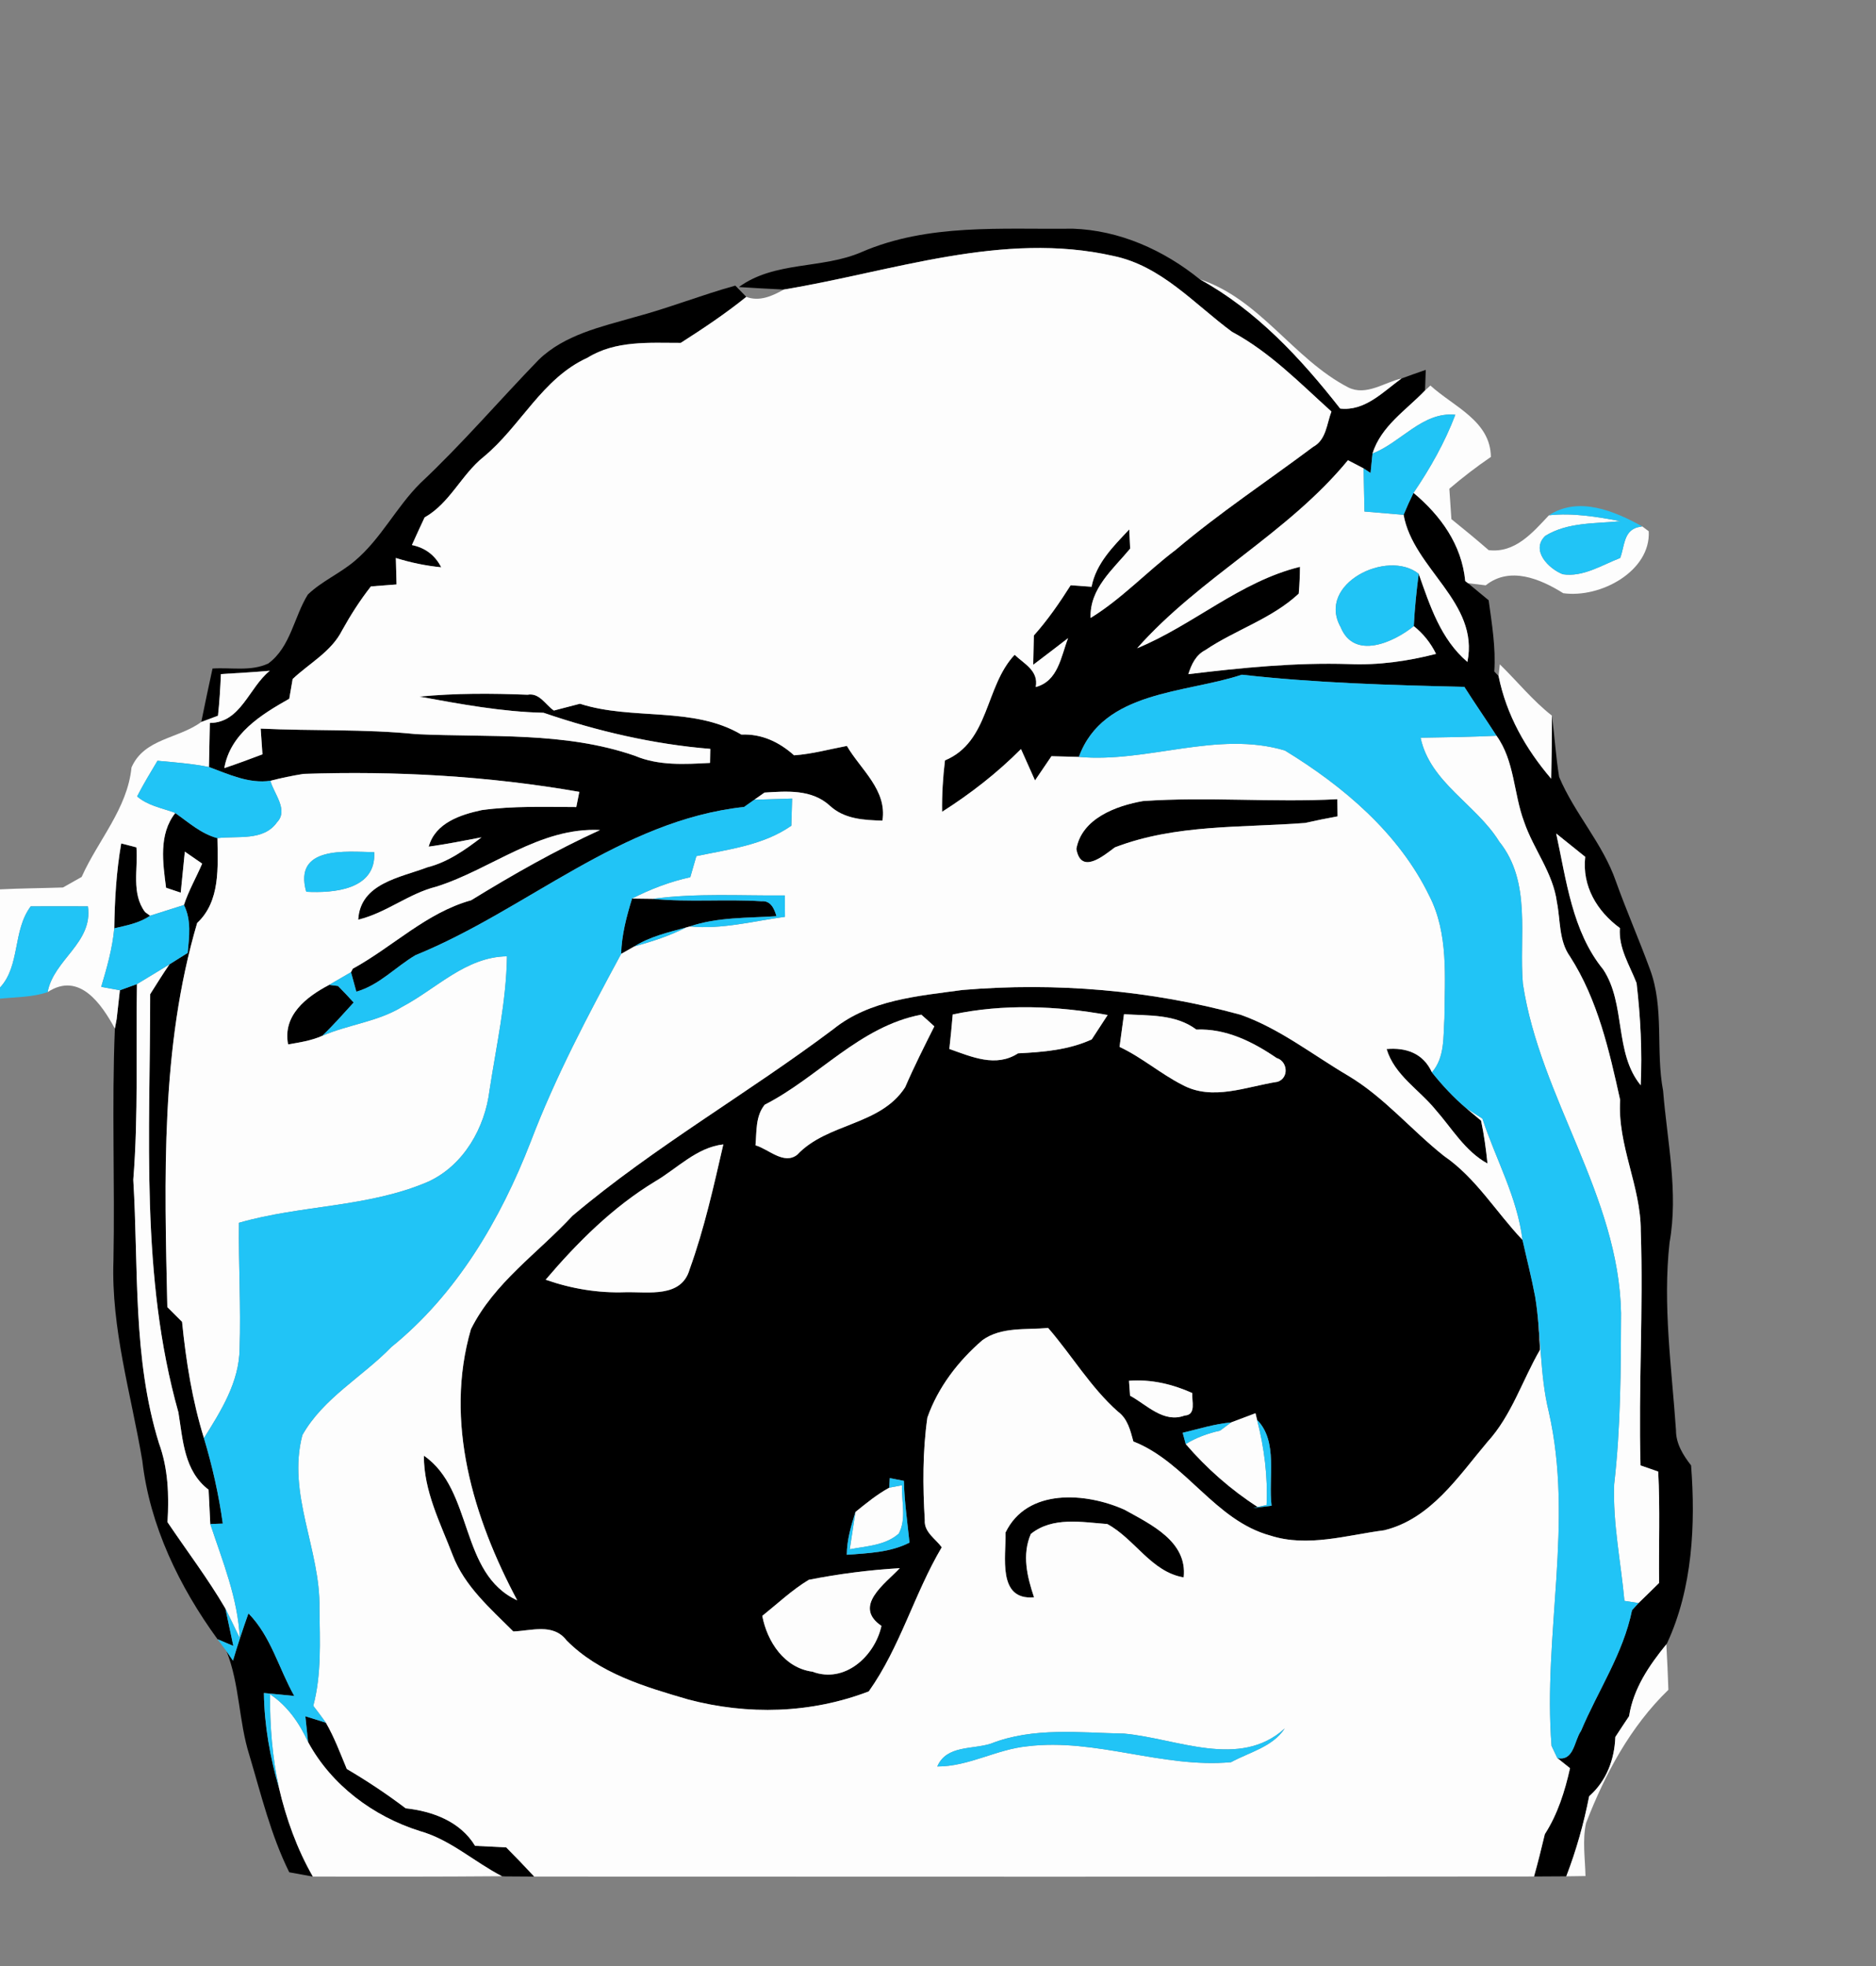 <?xml version="1.0" encoding="UTF-8" ?>
<!DOCTYPE svg PUBLIC "-//W3C//DTD SVG 1.1//EN" "http://www.w3.org/Graphics/SVG/1.1/DTD/svg11.dtd">
<svg width="210pt" height="220pt" viewBox="0 0 210 220" version="1.1" xmlns="http://www.w3.org/2000/svg">
<rect x="0" y="0" width="210" height="220" fill="#808080" stroke="none"/>
<g id="#000000ff">
<path fill="#000000" opacity="1.00" d=" M 96.44 28.21 C 103.90 24.98 112.15 25.69 120.07 25.59 C 125.31 25.76 130.26 27.98 134.30 31.25 C 140.63 34.72 145.61 40.09 150.02 45.72 C 152.81 46.03 154.82 43.84 156.89 42.35 C 157.79 42.02 158.69 41.70 159.60 41.39 C 159.58 42.15 159.55 42.92 159.52 43.69 C 157.41 45.90 154.59 47.68 153.64 50.75 C 153.58 51.29 153.47 52.38 153.42 52.93 C 153.22 52.80 152.83 52.54 152.64 52.41 C 152.20 52.19 151.33 51.73 150.89 51.50 C 144.13 59.72 134.34 64.59 127.29 72.54 C 133.59 69.94 138.79 65.08 145.52 63.43 C 145.51 64.43 145.47 65.43 145.38 66.43 C 142.36 69.25 138.30 70.47 134.92 72.75 C 133.85 73.30 133.37 74.36 133.02 75.44 C 138.99 74.72 144.99 74.12 151.01 74.31 C 154.30 74.45 157.57 73.99 160.75 73.17 C 160.15 71.94 159.32 70.91 158.26 70.06 C 158.36 68.10 158.56 66.15 158.81 64.21 C 160.07 67.78 161.27 71.52 164.26 74.07 C 165.62 67.40 158.20 63.66 157.12 57.61 C 157.46 56.78 157.83 55.96 158.23 55.15 C 161.28 57.70 163.63 60.95 164.02 65.02 L 164.33 65.26 C 165.09 65.90 165.87 66.53 166.64 67.17 C 167.00 69.81 167.45 72.46 167.27 75.14 C 167.39 75.26 167.63 75.52 167.75 75.65 C 168.63 80.00 170.78 83.79 173.64 87.14 C 173.69 84.79 173.73 82.43 173.72 80.08 C 174.02 82.36 174.16 84.67 174.53 86.94 C 176.26 91.05 179.43 94.40 180.89 98.64 C 182.07 101.93 183.48 105.14 184.68 108.42 C 186.33 112.79 185.31 117.55 186.17 122.07 C 186.62 127.71 187.90 133.39 186.89 139.04 C 186.11 146.05 187.13 153.05 187.61 160.04 C 187.60 161.54 188.41 162.84 189.30 163.98 C 189.81 170.62 189.46 177.74 186.62 183.86 L 186.53 184.00 C 184.60 186.37 182.84 188.95 182.36 192.04 C 181.84 192.81 181.33 193.59 180.82 194.37 C 180.73 196.90 179.82 199.30 177.89 201.00 C 177.29 204.06 176.45 207.05 175.33 209.96 C 174.43 209.97 172.62 209.97 171.72 209.98 C 172.16 208.41 172.55 206.83 172.93 205.24 C 174.37 203.00 175.17 200.45 175.75 197.86 C 175.39 197.58 174.69 197.01 174.33 196.73 C 176.21 197.11 176.21 194.77 176.98 193.69 C 178.88 189.17 181.70 185.05 182.69 180.18 C 182.87 179.98 183.24 179.58 183.42 179.38 C 184.00 178.82 185.15 177.70 185.72 177.13 C 185.67 172.98 185.84 168.82 185.62 164.67 C 185.13 164.50 184.13 164.15 183.64 163.98 C 183.40 155.24 183.97 146.50 183.67 137.77 C 183.69 132.74 181.04 128.16 181.36 123.09 C 180.14 117.57 178.85 111.86 175.75 107.04 C 174.48 105.27 174.69 102.99 174.28 100.95 C 173.85 97.67 171.65 95.02 170.61 91.96 C 169.42 88.79 169.56 85.17 167.52 82.33 C 166.34 80.50 165.09 78.70 163.92 76.86 C 155.60 76.67 147.28 76.43 139.01 75.50 C 132.72 77.60 123.48 77.25 120.77 84.70 C 119.75 84.67 118.73 84.64 117.70 84.62 C 117.09 85.52 116.48 86.42 115.86 87.33 C 115.33 86.16 114.81 84.99 114.29 83.82 C 111.63 86.49 108.64 88.82 105.46 90.84 C 105.43 88.92 105.55 87.00 105.78 85.09 C 110.79 82.99 110.23 76.82 113.58 73.27 C 114.62 74.28 116.29 75.04 115.94 76.88 C 118.46 76.21 118.76 73.48 119.56 71.41 C 118.27 72.41 116.96 73.40 115.66 74.39 C 115.68 73.57 115.71 71.93 115.73 71.11 C 117.28 69.38 118.60 67.46 119.85 65.49 C 120.44 65.53 121.61 65.61 122.19 65.66 C 122.70 63.01 124.65 61.12 126.41 59.24 C 126.43 59.78 126.48 60.85 126.51 61.39 C 124.60 63.71 121.96 65.84 122.08 69.15 C 125.57 67.01 128.36 63.98 131.61 61.53 C 136.51 57.38 141.87 53.84 147.00 50.00 C 148.46 49.21 148.51 47.44 149.04 46.05 C 145.50 42.86 142.15 39.40 137.91 37.13 C 133.68 34.01 130.02 29.76 124.63 28.64 C 112.23 25.83 99.89 30.39 87.74 32.40 C 86.06 32.32 84.38 32.23 82.71 32.12 C 86.74 29.19 92.02 30.13 96.44 28.21 M 174.20 93.27 C 175.34 98.48 175.98 104.21 179.46 108.48 C 182.02 112.33 180.68 117.82 183.66 121.44 C 183.84 117.63 183.64 113.80 183.20 110.01 C 182.42 107.99 181.17 106.12 181.33 103.85 C 178.76 101.96 177.08 99.15 177.45 95.88 C 176.36 95.01 175.28 94.14 174.20 93.27 Z" />
<path fill="#000000" opacity="1.00" d=" M 71.03 35.49 C 74.84 34.48 78.51 33.01 82.31 31.96 L 83.54 33.22 C 81.21 35.10 78.72 36.76 76.20 38.37 C 72.68 38.37 68.90 38.08 65.77 40.03 C 60.68 42.33 58.29 47.70 54.14 51.12 C 51.64 53.12 50.37 56.30 47.53 57.90 C 47.05 58.93 46.57 59.96 46.11 60.99 C 47.61 61.30 48.70 62.13 49.39 63.48 C 47.66 63.31 45.97 62.96 44.31 62.44 C 44.33 63.18 44.37 64.66 44.39 65.40 C 43.67 65.46 42.24 65.57 41.52 65.62 C 40.31 67.16 39.25 68.82 38.30 70.53 C 37.10 72.92 34.64 74.21 32.76 75.98 C 32.67 76.53 32.48 77.64 32.38 78.19 C 29.25 79.96 25.78 82.09 25.11 85.95 C 26.55 85.47 27.96 84.95 29.38 84.41 C 29.33 83.69 29.23 82.25 29.18 81.53 C 34.98 81.81 40.79 81.56 46.58 82.15 C 54.75 82.54 63.19 81.84 71.06 84.57 C 73.73 85.70 76.65 85.52 79.48 85.37 C 79.49 84.98 79.51 84.20 79.51 83.80 C 73.20 83.29 66.85 81.82 60.85 79.76 C 56.16 79.65 51.55 78.79 46.95 77.95 C 50.97 77.56 55.02 77.58 59.05 77.74 C 60.39 77.49 61.06 78.87 62.00 79.51 C 62.73 79.32 64.19 78.94 64.92 78.75 C 70.78 80.64 77.58 79.00 82.99 82.20 C 85.27 82.10 87.22 83.03 88.89 84.52 C 90.89 84.38 92.83 83.84 94.80 83.47 C 96.36 86.14 99.32 88.40 98.78 91.83 C 96.67 91.77 94.50 91.66 92.87 90.14 C 90.86 88.31 88.09 88.53 85.58 88.69 L 84.44 89.49 C 84.15 89.69 83.57 90.10 83.29 90.30 C 69.48 91.79 58.97 101.81 46.52 106.88 C 44.28 108.19 42.48 110.23 39.89 110.97 C 39.74 110.42 39.44 109.34 39.29 108.79 L 39.49 108.40 C 43.98 105.94 47.71 102.14 52.74 100.74 C 57.41 97.87 62.18 95.16 67.17 92.88 C 60.42 92.54 55.01 97.26 48.87 99.21 C 45.75 99.98 43.23 102.16 40.10 102.91 C 40.33 98.84 44.78 98.21 47.85 97.05 C 50.13 96.47 52.06 95.11 53.90 93.70 C 51.93 94.07 49.97 94.47 47.99 94.74 C 48.72 92.08 51.55 91.16 53.93 90.65 C 57.44 90.17 60.99 90.30 64.51 90.31 C 64.60 89.88 64.76 89.04 64.85 88.61 C 54.66 86.83 44.31 86.25 33.97 86.60 C 32.73 86.80 31.50 87.05 30.27 87.37 C 27.85 87.72 25.60 86.64 23.39 85.83 C 23.42 84.18 23.46 82.54 23.49 80.90 C 26.96 80.88 27.86 76.94 30.20 75.06 C 28.38 75.22 26.56 75.32 24.73 75.43 C 24.66 76.99 24.57 78.54 24.40 80.09 C 23.93 80.27 23.00 80.62 22.53 80.79 C 22.94 78.80 23.35 76.80 23.79 74.81 C 25.86 74.67 28.11 75.16 30.04 74.24 C 32.54 72.39 32.90 69.04 34.46 66.53 C 36.02 65.03 38.06 64.17 39.71 62.77 C 42.65 60.30 44.35 56.75 47.05 54.07 C 51.71 49.70 55.87 44.83 60.31 40.25 C 63.21 37.45 67.29 36.57 71.03 35.49 Z" />
<path fill="#000000" opacity="1.00" d=" M 120.49 95.00 C 121.08 91.60 124.92 90.17 127.94 89.64 C 135.18 89.13 142.45 89.82 149.70 89.43 C 149.71 89.91 149.72 90.87 149.73 91.35 C 148.51 91.57 147.29 91.82 146.09 92.09 C 138.93 92.64 131.61 92.21 124.80 94.82 C 123.52 95.77 121.00 97.91 120.49 95.00 Z" />
<path fill="#000000" opacity="1.00" d=" M 18.59 99.34 C 18.23 96.55 17.74 93.36 19.62 90.98 C 21.12 92.03 22.52 93.31 24.34 93.79 C 24.38 97.04 24.68 100.85 22.07 103.28 C 17.96 117.22 18.41 131.88 18.73 146.26 C 19.15 146.67 19.97 147.50 20.38 147.91 C 20.82 152.31 21.52 156.70 22.83 160.93 C 23.77 164.06 24.49 167.25 24.94 170.49 L 23.54 170.54 C 23.49 169.58 23.40 167.66 23.35 166.70 C 20.60 164.60 20.48 161.16 19.97 158.04 C 15.68 142.83 16.82 126.86 16.81 111.25 C 17.52 110.13 18.22 109.00 18.97 107.91 C 19.48 107.59 20.50 106.95 21.01 106.63 C 21.18 104.82 21.44 102.96 20.59 101.27 C 21.11 99.67 21.97 98.19 22.63 96.64 C 21.98 96.19 21.34 95.74 20.69 95.30 C 20.53 96.82 20.38 98.35 20.23 99.89 L 18.59 99.34 Z" />
<path fill="#000000" opacity="1.00" d=" M 13.57 94.38 C 14.00 94.49 14.85 94.71 15.27 94.82 C 15.47 97.24 14.67 99.96 16.24 102.06 L 16.80 102.47 C 15.61 103.30 14.18 103.55 12.79 103.88 C 12.84 100.70 13.02 97.52 13.57 94.38 Z" />
<path fill="#000000" opacity="1.00" d=" M 70.75 100.55 C 71.33 100.56 72.49 100.57 73.08 100.58 C 77.12 100.98 81.19 100.59 85.24 100.85 C 86.29 100.76 86.67 101.70 86.92 102.52 C 83.69 102.74 80.33 102.61 77.22 103.67 L 76.79 103.79 C 74.81 104.33 72.76 104.80 71.00 105.91 L 69.53 106.74 C 69.59 104.62 70.13 102.57 70.75 100.55 Z" />
<path fill="#000000" opacity="1.00" d=" M 32.25 116.87 C 31.62 113.61 34.29 111.55 36.84 110.21 L 37.84 110.33 C 38.44 110.94 39.02 111.55 39.59 112.18 C 38.44 113.44 37.31 114.73 36.07 115.91 C 34.86 116.45 33.54 116.65 32.25 116.87 Z" />
<path fill="#000000" opacity="1.00" d=" M 107.74 110.78 C 118.17 109.90 128.77 110.79 138.87 113.55 C 143.23 115.09 146.91 118.01 150.86 120.34 C 154.93 122.75 157.97 126.45 161.65 129.36 C 165.23 131.82 167.47 135.64 170.43 138.75 C 170.90 140.86 171.44 142.95 171.84 145.07 C 172.17 147.04 172.29 149.04 172.39 151.04 C 170.40 154.47 169.21 158.40 166.49 161.37 C 163.24 165.22 160.15 169.98 154.94 171.24 C 150.76 171.78 146.39 173.17 142.23 171.84 C 135.98 170.15 132.78 163.62 126.87 161.30 C 126.53 160.06 126.23 158.75 125.13 157.95 C 122.07 155.23 119.99 151.67 117.33 148.60 C 114.87 148.83 112.10 148.44 109.98 149.96 C 107.27 152.29 105.00 155.24 103.81 158.63 C 103.27 162.42 103.29 166.29 103.52 170.11 C 103.43 171.45 104.73 172.19 105.42 173.14 C 102.34 178.34 100.77 184.32 97.25 189.27 C 90.77 191.75 83.71 191.94 77.03 190.17 C 72.17 188.75 67.07 187.26 63.41 183.55 C 61.92 181.61 59.49 182.49 57.46 182.56 C 54.90 180.00 51.99 177.49 50.67 174.01 C 49.29 170.41 47.43 166.85 47.45 162.89 C 53.04 166.74 51.38 176.08 57.90 179.08 C 52.99 169.87 49.70 159.09 52.72 148.73 C 55.32 143.52 60.22 140.22 64.08 136.05 C 73.25 128.31 83.73 122.35 93.30 115.15 C 97.37 111.87 102.77 111.46 107.74 110.78 M 106.65 113.52 C 106.54 114.80 106.41 116.09 106.27 117.38 C 108.77 118.26 111.47 119.48 113.96 117.87 C 116.77 117.73 119.61 117.50 122.21 116.31 C 122.65 115.63 123.55 114.27 123.99 113.58 C 118.32 112.55 112.30 112.31 106.65 113.52 M 85.60 123.62 C 84.56 124.91 84.71 126.60 84.57 128.16 C 86.03 128.58 87.75 130.39 89.25 129.21 C 92.62 125.63 98.53 125.98 101.32 121.67 C 102.32 119.36 103.46 117.10 104.59 114.85 C 104.23 114.52 103.50 113.86 103.13 113.54 C 96.21 114.86 91.62 120.55 85.60 123.62 M 125.82 113.49 C 125.69 114.41 125.44 116.23 125.32 117.15 C 127.81 118.31 129.90 120.15 132.34 121.39 C 135.72 123.23 139.51 121.59 143.02 121.05 C 144.32 120.61 144.14 118.75 142.90 118.39 C 140.24 116.57 137.23 115.07 133.92 115.21 C 131.57 113.45 128.59 113.67 125.82 113.49 M 73.34 132.20 C 68.60 135.07 64.65 139.01 61.08 143.20 C 63.95 144.21 66.97 144.71 70.01 144.60 C 72.59 144.54 76.29 145.26 77.20 142.03 C 78.84 137.50 79.89 132.74 80.97 128.06 C 77.98 128.40 75.83 130.74 73.34 132.20 M 126.38 154.51 C 126.41 154.93 126.47 155.76 126.50 156.18 C 128.38 157.20 130.25 159.28 132.61 158.40 C 133.95 158.33 133.39 156.73 133.46 155.88 C 131.22 154.88 128.85 154.32 126.38 154.51 M 132.39 160.33 C 132.48 160.65 132.64 161.28 132.73 161.59 C 135.05 164.29 137.78 166.70 140.78 168.63 L 140.27 168.75 C 140.78 168.68 141.82 168.55 142.34 168.49 C 141.95 165.38 143.10 161.29 140.72 158.89 L 140.54 158.14 C 139.86 158.39 138.49 158.91 137.81 159.17 C 135.96 159.34 134.19 159.90 132.39 160.33 M 99.60 165.40 C 99.58 165.67 99.56 166.20 99.55 166.47 C 98.18 167.22 96.97 168.21 95.76 169.19 C 95.27 170.75 94.80 172.33 94.79 173.98 C 97.17 173.80 99.63 173.73 101.81 172.62 C 101.57 170.32 101.24 168.03 101.18 165.71 C 100.78 165.63 99.99 165.48 99.60 165.40 M 90.54 176.78 C 88.65 177.92 87.04 179.45 85.33 180.82 C 85.88 183.71 87.80 186.64 90.94 187.06 C 94.55 188.42 97.92 185.34 98.67 181.94 C 95.43 179.73 99.08 177.23 100.72 175.48 C 97.30 175.68 93.89 176.12 90.54 176.78 Z" />
<path fill="#000000" opacity="1.00" d=" M 13.42 110.81 C 13.90 110.64 14.85 110.29 15.33 110.12 C 15.20 117.42 15.50 124.73 14.92 132.02 C 15.52 141.86 14.83 151.94 17.79 161.49 C 18.83 164.32 18.93 167.34 18.75 170.33 C 20.91 173.54 23.27 176.64 25.23 179.99 C 25.45 181.04 25.90 183.13 26.12 184.18 L 24.35 183.43 C 20.08 177.56 16.76 170.73 15.93 163.45 C 14.68 156.02 12.43 148.66 12.70 141.06 C 12.87 132.40 12.50 123.74 12.86 115.10 L 13.06 114.03 C 13.15 113.23 13.33 111.62 13.42 110.81 Z" />
<path fill="#000000" opacity="1.00" d=" M 155.22 117.39 C 157.40 117.20 159.32 117.86 160.29 120.00 C 161.45 121.45 162.72 122.82 164.14 124.02 C 164.55 124.36 165.38 125.05 165.79 125.40 C 166.13 126.98 166.34 128.58 166.51 130.20 C 163.98 128.81 162.53 126.25 160.68 124.16 C 158.84 121.91 156.10 120.31 155.22 117.39 Z" />
<path fill="#000000" opacity="1.00" d=" M 112.56 171.49 C 114.97 166.50 121.55 167.00 125.88 168.94 C 128.80 170.57 132.94 172.48 132.50 176.51 C 128.88 175.91 127.03 172.20 123.95 170.54 C 121.08 170.33 117.83 169.69 115.39 171.65 C 114.38 174.00 114.98 176.43 115.75 178.74 C 111.60 179.11 112.63 174.14 112.56 171.49 Z" />
<path fill="#000000" opacity="1.00" d=" M 27.81 180.54 C 30.33 183.09 31.21 186.72 32.94 189.78 C 32.09 189.70 30.39 189.53 29.54 189.45 C 29.59 193.05 30.22 196.61 31.23 200.07 C 32.04 203.53 33.25 206.90 35.02 209.99 C 34.36 209.87 33.04 209.63 32.38 209.51 C 30.32 205.36 29.23 200.81 27.91 196.39 C 26.71 192.59 26.84 188.50 25.36 184.78 C 25.54 185.04 25.90 185.57 26.08 185.83 C 26.60 184.05 27.19 182.29 27.81 180.54 Z" />
<path fill="#000000" opacity="1.00" d=" M 34.18 192.05 C 34.76 192.23 35.90 192.59 36.48 192.77 C 37.43 194.41 38.09 196.20 38.82 197.95 C 41.10 199.29 43.30 200.75 45.41 202.35 C 48.44 202.68 51.52 203.82 53.18 206.55 C 54.34 206.61 55.50 206.67 56.66 206.72 C 57.73 207.79 58.77 208.88 59.80 209.99 C 58.72 209.98 57.65 209.97 56.57 209.97 L 56.19 209.95 C 53.07 208.34 50.41 205.85 46.98 204.89 C 41.80 203.26 37.10 199.76 34.49 194.94 C 34.41 194.22 34.26 192.77 34.18 192.05 Z" />
</g>
<g id="#fdfdfdff">
<path fill="#fdfdfd" opacity="1.00" d=" M 87.74 32.40 C 99.89 30.39 112.23 25.83 124.63 28.64 C 130.02 29.76 133.68 34.01 137.91 37.13 C 142.15 39.40 145.50 42.86 149.04 46.05 C 148.51 47.44 148.46 49.21 147.00 50.00 C 141.87 53.84 136.51 57.38 131.61 61.53 C 128.36 63.98 125.57 67.01 122.08 69.15 C 121.96 65.84 124.60 63.71 126.51 61.39 C 126.48 60.85 126.43 59.78 126.41 59.24 C 124.65 61.12 122.70 63.01 122.19 65.66 C 121.61 65.61 120.44 65.53 119.85 65.49 C 118.60 67.46 117.28 69.38 115.73 71.11 C 115.71 71.93 115.68 73.57 115.66 74.39 C 116.96 73.40 118.27 72.41 119.56 71.41 C 118.76 73.48 118.46 76.21 115.94 76.88 C 116.29 75.04 114.62 74.28 113.58 73.27 C 110.23 76.82 110.79 82.99 105.78 85.09 C 105.55 87.00 105.43 88.92 105.46 90.84 C 108.64 88.82 111.63 86.49 114.29 83.82 C 114.81 84.99 115.33 86.16 115.86 87.33 C 116.48 86.42 117.09 85.52 117.70 84.62 C 118.73 84.64 119.75 84.67 120.77 84.70 C 128.47 85.39 136.24 81.72 143.83 83.98 C 150.38 87.98 156.59 93.23 160.00 100.25 C 162.17 104.48 161.72 109.37 161.69 113.96 C 161.55 116.02 161.75 118.32 160.29 120.00 C 159.32 117.86 157.40 117.20 155.22 117.39 C 156.10 120.31 158.84 121.91 160.68 124.16 C 162.53 126.25 163.98 128.81 166.51 130.20 C 166.34 128.58 166.13 126.98 165.79 125.40 C 165.38 125.05 164.55 124.36 164.14 124.02 C 164.59 124.30 165.49 124.88 165.94 125.17 C 167.43 129.70 169.84 133.94 170.43 138.75 C 167.47 135.64 165.23 131.82 161.65 129.36 C 157.97 126.45 154.93 122.75 150.86 120.34 C 146.91 118.01 143.23 115.09 138.87 113.55 C 128.77 110.79 118.17 109.90 107.74 110.78 C 102.77 111.46 97.37 111.87 93.30 115.15 C 83.73 122.35 73.25 128.31 64.08 136.05 C 60.22 140.22 55.32 143.52 52.72 148.73 C 49.70 159.09 52.99 169.87 57.90 179.08 C 51.38 176.08 53.04 166.74 47.45 162.89 C 47.43 166.85 49.29 170.41 50.67 174.01 C 51.99 177.49 54.90 180.00 57.46 182.56 C 59.49 182.49 61.92 181.61 63.41 183.55 C 67.07 187.26 72.17 188.75 77.03 190.17 C 83.71 191.94 90.77 191.75 97.25 189.27 C 100.77 184.32 102.34 178.34 105.42 173.14 C 104.73 172.19 103.43 171.45 103.52 170.11 C 103.29 166.29 103.27 162.42 103.81 158.63 C 105.00 155.24 107.27 152.29 109.98 149.96 C 112.10 148.44 114.87 148.83 117.33 148.60 C 119.99 151.67 122.07 155.23 125.13 157.95 C 126.23 158.75 126.53 160.06 126.87 161.30 C 132.78 163.62 135.98 170.15 142.23 171.84 C 146.39 173.17 150.76 171.78 154.94 171.24 C 160.15 169.98 163.24 165.22 166.49 161.37 C 169.21 158.40 170.40 154.47 172.39 151.04 C 172.29 149.04 172.17 147.04 171.84 145.07 C 172.56 149.35 172.33 153.74 173.37 157.98 C 176.19 170.34 172.71 182.90 173.68 195.36 L 174.33 196.73 C 174.69 197.01 175.39 197.58 175.75 197.86 C 175.17 200.45 174.37 203.00 172.93 205.24 C 172.55 206.83 172.16 208.41 171.72 209.98 C 134.41 210.02 97.10 210.00 59.80 209.99 C 58.77 208.88 57.73 207.79 56.66 206.72 C 55.50 206.67 54.34 206.61 53.18 206.55 C 51.52 203.82 48.44 202.68 45.41 202.35 C 43.30 200.75 41.10 199.29 38.82 197.95 C 38.09 196.20 37.43 194.41 36.48 192.77 C 36.02 192.12 35.54 191.50 35.07 190.88 C 36.01 187.32 35.80 183.62 35.76 179.99 C 35.89 173.43 32.11 167.16 33.85 160.58 C 36.18 156.45 40.56 154.08 43.80 150.74 C 51.12 144.82 56.02 136.48 59.39 127.80 C 62.16 120.51 65.82 113.60 69.53 106.74 L 71.00 105.91 C 72.98 105.36 74.95 104.73 76.79 103.79 L 77.22 103.67 C 80.82 104.02 84.34 103.07 87.87 102.59 C 87.87 102.00 87.85 100.80 87.85 100.20 C 82.92 100.25 77.97 99.92 73.08 100.58 C 72.49 100.57 71.33 100.56 70.75 100.55 C 72.82 99.49 74.99 98.66 77.27 98.16 C 77.44 97.57 77.78 96.39 77.95 95.80 C 81.59 95.03 85.44 94.59 88.58 92.40 C 88.61 91.39 88.64 90.37 88.67 89.36 C 87.26 89.41 85.85 89.45 84.44 89.49 L 85.58 88.69 C 88.09 88.53 90.86 88.31 92.87 90.14 C 94.50 91.66 96.67 91.77 98.78 91.83 C 99.32 88.40 96.36 86.14 94.80 83.47 C 92.83 83.84 90.89 84.38 88.89 84.52 C 87.22 83.03 85.27 82.10 82.99 82.20 C 77.58 79.00 70.78 80.64 64.92 78.75 C 64.19 78.94 62.73 79.32 62.00 79.51 C 61.06 78.87 60.39 77.49 59.05 77.74 C 55.02 77.58 50.97 77.56 46.95 77.95 C 51.55 78.79 56.16 79.65 60.85 79.76 C 66.85 81.82 73.20 83.29 79.51 83.80 C 79.51 84.20 79.49 84.98 79.48 85.37 C 76.65 85.52 73.73 85.70 71.06 84.57 C 63.19 81.84 54.75 82.54 46.58 82.15 C 40.79 81.56 34.98 81.81 29.18 81.53 C 29.23 82.25 29.33 83.69 29.38 84.41 C 27.96 84.95 26.55 85.47 25.11 85.95 C 25.78 82.09 29.25 79.96 32.38 78.19 C 32.48 77.64 32.67 76.53 32.76 75.98 C 34.64 74.21 37.10 72.92 38.30 70.53 C 39.25 68.82 40.31 67.16 41.52 65.62 C 42.24 65.57 43.67 65.46 44.39 65.40 C 44.37 64.66 44.33 63.18 44.31 62.44 C 45.97 62.96 47.66 63.31 49.39 63.48 C 48.70 62.13 47.61 61.30 46.11 60.99 C 46.57 59.96 47.05 58.93 47.53 57.90 C 50.37 56.30 51.64 53.12 54.14 51.12 C 58.29 47.70 60.68 42.33 65.77 40.03 C 68.90 38.08 72.68 38.37 76.20 38.37 C 78.72 36.76 81.21 35.10 83.54 33.22 C 85.03 33.78 86.46 33.12 87.74 32.40 M 120.49 95.00 C 121.00 97.91 123.52 95.77 124.80 94.82 C 131.61 92.21 138.93 92.64 146.09 92.09 C 147.29 91.82 148.51 91.57 149.73 91.35 C 149.72 90.87 149.71 89.91 149.70 89.43 C 142.45 89.82 135.18 89.13 127.94 89.64 C 124.92 90.17 121.08 91.60 120.49 95.00 M 112.56 171.49 C 112.63 174.14 111.60 179.11 115.75 178.74 C 114.98 176.43 114.38 174.00 115.39 171.65 C 117.83 169.69 121.08 170.33 123.95 170.54 C 127.03 172.20 128.88 175.91 132.50 176.51 C 132.94 172.48 128.80 170.57 125.88 168.94 C 121.55 167.00 114.97 166.50 112.56 171.49 M 110.93 195.11 C 108.86 195.79 105.96 195.26 104.92 197.67 C 108.43 197.68 111.54 195.75 115.00 195.41 C 122.68 194.47 130.12 197.89 137.80 197.19 C 139.88 196.06 142.44 195.49 143.82 193.41 C 138.77 198.01 131.74 194.53 125.84 193.99 C 120.87 193.90 115.68 193.24 110.93 195.11 Z" />
<path fill="#fdfdfd" opacity="1.00" d=" M 134.30 31.25 C 141.08 33.48 144.75 40.16 150.94 43.36 C 152.94 44.34 154.96 42.79 156.89 42.35 C 154.82 43.84 152.81 46.03 150.02 45.72 C 145.61 40.09 140.63 34.72 134.30 31.25 Z" />
<path fill="#fdfdfd" opacity="1.00" d=" M 159.52 43.69 L 160.12 43.14 C 162.70 45.50 166.85 47.09 166.89 51.13 C 165.28 52.23 163.73 53.42 162.24 54.69 C 162.30 55.54 162.41 57.24 162.47 58.09 C 163.88 59.22 165.27 60.37 166.64 61.56 C 169.61 61.92 171.56 59.60 173.39 57.66 C 176.09 57.37 178.77 57.83 181.41 58.32 C 178.57 58.61 175.50 58.41 172.97 59.97 C 171.31 61.60 173.38 63.66 174.94 64.26 C 177.22 64.60 179.31 63.23 181.36 62.44 C 181.85 61.20 181.72 59.46 183.29 59.01 L 183.83 58.90 L 184.56 59.45 C 184.80 63.90 179.17 66.96 174.99 66.38 C 172.43 64.78 169.02 63.33 166.31 65.50 C 165.81 65.44 164.82 65.32 164.33 65.26 L 164.02 65.02 C 163.63 60.95 161.28 57.70 158.23 55.15 C 160.09 52.41 161.73 49.52 162.91 46.41 C 159.23 46.05 156.84 49.52 153.64 50.75 C 154.59 47.68 157.41 45.90 159.52 43.69 Z" />
<path fill="#fdfdfd" opacity="1.00" d=" M 127.29 72.54 C 134.34 64.59 144.13 59.72 150.89 51.50 C 151.33 51.73 152.20 52.19 152.64 52.41 C 152.67 54.02 152.70 55.63 152.74 57.24 C 154.19 57.36 155.65 57.48 157.12 57.61 C 158.20 63.66 165.62 67.40 164.26 74.07 C 161.27 71.52 160.07 67.78 158.81 64.21 C 155.31 61.41 147.36 65.33 150.07 70.17 C 151.58 73.89 156.00 71.89 158.26 70.06 C 159.32 70.91 160.15 71.94 160.75 73.17 C 157.57 73.99 154.30 74.45 151.01 74.31 C 144.99 74.12 138.99 74.72 133.02 75.44 C 133.37 74.36 133.85 73.30 134.92 72.75 C 138.30 70.47 142.36 69.25 145.38 66.43 C 145.47 65.43 145.51 64.43 145.52 63.43 C 138.79 65.08 133.59 69.94 127.29 72.54 Z" />
<path fill="#fdfdfd" opacity="1.00" d=" M 24.73 75.43 C 26.56 75.32 28.38 75.22 30.20 75.06 C 27.86 76.94 26.96 80.88 23.49 80.90 C 23.46 82.54 23.42 84.18 23.39 85.83 C 21.49 85.45 19.56 85.31 17.63 85.13 C 16.84 86.45 16.05 87.75 15.35 89.12 C 16.52 90.13 18.06 90.41 19.47 90.91 L 19.62 90.98 C 17.74 93.36 18.23 96.55 18.59 99.34 L 20.23 99.89 C 20.38 98.35 20.53 96.82 20.69 95.30 C 21.34 95.74 21.98 96.19 22.63 96.64 C 21.97 98.19 21.11 99.67 20.59 101.27 C 19.64 101.57 17.75 102.17 16.80 102.47 L 16.24 102.06 C 14.67 99.96 15.47 97.24 15.27 94.82 C 14.85 94.71 14.00 94.49 13.57 94.38 C 13.02 97.52 12.84 100.70 12.79 103.88 C 12.59 106.12 11.97 108.28 11.33 110.43 C 11.86 110.53 12.90 110.72 13.42 110.81 C 13.33 111.62 13.15 113.23 13.06 114.03 L 12.86 115.10 C 11.40 112.41 8.89 108.67 5.33 111.02 C 6.01 107.36 10.43 105.52 9.84 101.42 C 7.71 101.41 5.58 101.42 3.44 101.42 C 1.40 104.15 2.28 108.07 0.00 110.51 L 0.00 99.52 C 2.35 99.40 4.70 99.39 7.05 99.31 C 7.57 99.02 8.62 98.43 9.14 98.13 C 10.97 94.03 14.26 90.50 14.72 85.88 C 16.14 82.62 19.97 82.68 22.53 80.79 C 23.00 80.62 23.93 80.27 24.40 80.09 C 24.57 78.54 24.66 76.99 24.73 75.43 Z" />
<path fill="#fdfdfd" opacity="1.00" d=" M 167.75 75.65 C 167.78 75.32 167.85 74.67 167.89 74.34 C 169.84 76.24 171.56 78.39 173.72 80.08 C 173.73 82.43 173.69 84.79 173.64 87.14 C 170.78 83.79 168.63 80.00 167.75 75.65 Z" />
<path fill="#fdfdfd" opacity="1.00" d=" M 167.52 82.33 C 169.56 85.17 169.42 88.79 170.61 91.96 C 171.65 95.02 173.85 97.67 174.28 100.95 C 174.69 102.99 174.48 105.27 175.75 107.04 C 178.85 111.86 180.14 117.57 181.36 123.09 C 181.04 128.16 183.69 132.74 183.67 137.77 C 183.97 146.50 183.40 155.24 183.64 163.98 C 184.13 164.15 185.13 164.50 185.62 164.67 C 185.84 168.82 185.67 172.98 185.72 177.13 C 185.15 177.70 184.00 178.82 183.42 179.38 C 183.03 179.32 182.24 179.20 181.84 179.14 C 181.44 174.79 180.53 170.47 180.69 166.10 C 181.42 159.74 181.44 153.33 181.46 146.94 C 181.22 133.79 172.40 122.86 170.47 110.08 C 170.02 104.75 171.48 98.72 167.82 94.17 C 165.25 90.01 160.07 87.56 159.02 82.55 C 161.85 82.51 164.69 82.46 167.52 82.33 Z" />
<path fill="#fdfdfd" opacity="1.00" d=" M 30.27 87.37 C 31.50 87.05 32.73 86.80 33.97 86.60 C 44.31 86.25 54.66 86.83 64.85 88.61 C 64.76 89.04 64.60 89.88 64.51 90.31 C 60.99 90.30 57.44 90.17 53.93 90.65 C 51.55 91.16 48.72 92.08 47.99 94.74 C 49.97 94.47 51.93 94.07 53.90 93.70 C 52.06 95.11 50.13 96.47 47.85 97.05 C 44.78 98.21 40.33 98.84 40.10 102.91 C 43.23 102.16 45.75 99.98 48.87 99.21 C 55.01 97.26 60.42 92.54 67.17 92.88 C 62.18 95.16 57.41 97.87 52.74 100.74 C 47.71 102.14 43.98 105.94 39.49 108.40 L 39.29 108.79 C 38.68 109.15 37.45 109.86 36.84 110.21 C 34.29 111.55 31.62 113.61 32.25 116.87 C 33.54 116.65 34.86 116.45 36.07 115.91 C 39.00 114.64 42.29 114.34 45.04 112.65 C 48.88 110.62 52.13 107.08 56.75 107.01 C 56.68 112.06 55.56 117.01 54.80 121.99 C 54.29 126.20 51.91 130.39 47.96 132.22 C 41.23 135.13 33.71 134.82 26.75 136.83 C 26.69 141.53 26.98 146.23 26.82 150.93 C 26.78 154.65 24.74 157.88 22.83 160.93 C 21.52 156.70 20.82 152.31 20.38 147.91 C 19.97 147.50 19.15 146.67 18.73 146.26 C 18.41 131.88 17.96 117.22 22.07 103.28 C 24.68 100.85 24.38 97.04 24.34 93.79 C 26.59 93.50 29.49 94.16 31.01 92.01 C 32.33 90.63 30.63 88.78 30.27 87.37 M 34.28 99.79 C 37.36 99.95 42.13 99.57 41.89 95.36 C 38.70 95.30 32.83 94.64 34.28 99.79 Z" />
<path fill="#fdfdfd" opacity="1.00" d=" M 174.20 93.27 C 175.28 94.14 176.36 95.01 177.45 95.88 C 177.08 99.15 178.76 101.96 181.33 103.85 C 181.17 106.12 182.42 107.99 183.20 110.01 C 183.64 113.80 183.84 117.63 183.66 121.44 C 180.68 117.82 182.02 112.33 179.46 108.48 C 175.98 104.21 175.34 98.48 174.20 93.27 Z" />
<path fill="#fdfdfd" opacity="1.00" d=" M 15.33 110.12 C 16.55 109.39 17.76 108.65 18.97 107.91 C 18.22 109.00 17.52 110.13 16.81 111.25 C 16.82 126.86 15.68 142.83 19.97 158.04 C 20.48 161.16 20.60 164.60 23.35 166.70 C 23.40 167.66 23.49 169.58 23.54 170.54 C 24.92 174.72 26.63 178.85 26.84 183.31 C 26.30 182.20 25.78 181.09 25.23 179.99 C 23.27 176.64 20.91 173.54 18.75 170.33 C 18.93 167.34 18.83 164.32 17.79 161.49 C 14.83 151.94 15.52 141.86 14.92 132.02 C 15.50 124.73 15.20 117.42 15.33 110.12 Z" />
<path fill="#fdfdfd" opacity="1.00" d=" M 106.65 113.52 C 112.30 112.31 118.32 112.55 123.99 113.58 C 123.55 114.27 122.65 115.63 122.21 116.31 C 119.61 117.50 116.77 117.73 113.96 117.87 C 111.47 119.48 108.77 118.26 106.27 117.38 C 106.41 116.09 106.54 114.80 106.65 113.52 Z" />
<path fill="#fdfdfd" opacity="1.00" d=" M 85.60 123.62 C 91.62 120.55 96.21 114.86 103.13 113.54 C 103.50 113.86 104.23 114.52 104.59 114.85 C 103.46 117.10 102.32 119.36 101.32 121.67 C 98.53 125.98 92.62 125.63 89.25 129.21 C 87.75 130.39 86.03 128.58 84.57 128.16 C 84.71 126.60 84.56 124.91 85.60 123.62 Z" />
<path fill="#fdfdfd" opacity="1.00" d=" M 125.82 113.49 C 128.59 113.67 131.57 113.45 133.92 115.21 C 137.23 115.07 140.24 116.57 142.90 118.39 C 144.14 118.75 144.32 120.61 143.02 121.05 C 139.51 121.59 135.72 123.23 132.34 121.39 C 129.90 120.15 127.81 118.31 125.32 117.15 C 125.44 116.23 125.69 114.41 125.82 113.49 Z" />
<path fill="#fdfdfd" opacity="1.00" d=" M 73.34 132.20 C 75.83 130.74 77.98 128.40 80.97 128.06 C 79.89 132.74 78.84 137.50 77.20 142.03 C 76.29 145.26 72.59 144.54 70.01 144.60 C 66.97 144.71 63.95 144.21 61.08 143.20 C 64.65 139.01 68.60 135.07 73.34 132.20 Z" />
<path fill="#fdfdfd" opacity="1.00" d=" M 126.38 154.51 C 128.85 154.32 131.22 154.88 133.46 155.88 C 133.39 156.73 133.95 158.33 132.61 158.40 C 130.25 159.28 128.38 157.20 126.50 156.18 C 126.47 155.76 126.41 154.93 126.38 154.51 Z" />
<path fill="#fdfdfd" opacity="1.00" d=" M 137.81 159.17 C 138.49 158.91 139.86 158.39 140.54 158.14 L 140.72 158.89 C 141.52 162.00 141.93 165.20 141.78 168.41 L 140.78 168.63 C 137.78 166.70 135.05 164.29 132.73 161.59 C 133.91 160.86 135.22 160.39 136.57 160.09 C 136.88 159.86 137.50 159.40 137.81 159.17 Z" />
<path fill="#fdfdfd" opacity="1.00" d=" M 95.76 169.19 C 96.97 168.21 98.18 167.22 99.55 166.47 C 99.90 166.40 100.61 166.27 100.97 166.20 C 100.90 167.98 101.49 169.96 100.61 171.61 C 99.10 172.95 96.99 173.00 95.12 173.37 C 95.28 172.33 95.60 170.23 95.76 169.19 Z" />
<path fill="#fdfdfd" opacity="1.00" d=" M 90.54 176.78 C 93.89 176.12 97.30 175.68 100.72 175.48 C 99.08 177.23 95.43 179.73 98.67 181.94 C 97.92 185.34 94.55 188.42 90.94 187.06 C 87.80 186.64 85.88 183.71 85.33 180.82 C 87.04 179.45 88.65 177.92 90.54 176.78 Z" />
<path fill="#fdfdfd" opacity="1.00" d=" M 182.36 192.04 C 182.84 188.95 184.60 186.37 186.53 184.00 C 186.63 185.69 186.70 187.39 186.76 189.09 C 182.49 193.22 179.66 198.53 177.54 204.01 C 177.12 205.96 177.44 207.96 177.48 209.93 C 176.94 209.94 175.87 209.95 175.33 209.96 C 176.45 207.05 177.29 204.06 177.89 201.00 C 179.82 199.30 180.73 196.90 180.82 194.37 C 181.33 193.59 181.84 192.81 182.36 192.04 Z" />
<path fill="#fdfdfd" opacity="1.00" d=" M 30.22 189.58 C 32.19 190.89 33.52 192.82 34.49 194.94 C 37.10 199.76 41.80 203.26 46.98 204.89 C 50.41 205.85 53.07 208.34 56.19 209.95 C 49.13 210.01 42.08 210.00 35.02 209.99 C 33.25 206.90 32.04 203.53 31.23 200.07 C 30.47 196.63 30.21 193.10 30.22 189.58 Z" />
</g>
<g id="#21c4f6ff">
<path fill="#21c4f6" opacity="1.00" d=" M 153.64 50.75 C 156.84 49.52 159.23 46.05 162.91 46.41 C 161.73 49.52 160.09 52.41 158.23 55.15 C 157.83 55.96 157.46 56.78 157.12 57.61 C 155.65 57.48 154.19 57.36 152.74 57.24 C 152.70 55.63 152.67 54.02 152.64 52.41 C 152.83 52.54 153.22 52.80 153.42 52.93 C 153.47 52.38 153.58 51.29 153.64 50.75 Z" />
<path fill="#21c4f6" opacity="1.00" d=" M 173.39 57.66 C 176.69 55.49 180.73 57.18 183.83 58.90 L 183.29 59.01 C 181.72 59.46 181.85 61.20 181.36 62.44 C 179.31 63.23 177.22 64.60 174.94 64.26 C 173.38 63.66 171.31 61.60 172.97 59.97 C 175.50 58.41 178.57 58.61 181.41 58.32 C 178.77 57.83 176.09 57.37 173.39 57.66 Z" />
<path fill="#21c4f6" opacity="1.00" d=" M 150.07 70.17 C 147.36 65.33 155.31 61.41 158.81 64.21 C 158.56 66.15 158.36 68.10 158.26 70.06 C 156.00 71.89 151.58 73.89 150.07 70.17 Z" />
<path fill="#21c4f6" opacity="1.00" d=" M 120.77 84.70 C 123.48 77.25 132.72 77.60 139.01 75.50 C 147.28 76.43 155.60 76.67 163.92 76.86 C 165.09 78.70 166.34 80.50 167.52 82.33 C 164.69 82.46 161.85 82.51 159.02 82.55 C 160.07 87.56 165.25 90.01 167.82 94.17 C 171.48 98.72 170.02 104.75 170.47 110.08 C 172.40 122.86 181.22 133.79 181.46 146.94 C 181.44 153.33 181.42 159.74 180.69 166.10 C 180.53 170.47 181.44 174.79 181.84 179.14 C 182.24 179.20 183.03 179.32 183.42 179.38 C 183.24 179.58 182.87 179.98 182.69 180.18 C 181.70 185.05 178.88 189.17 176.98 193.69 C 176.21 194.77 176.21 197.11 174.33 196.73 L 173.68 195.36 C 172.71 182.90 176.19 170.34 173.37 157.98 C 172.33 153.74 172.56 149.35 171.84 145.07 C 171.44 142.95 170.90 140.86 170.43 138.75 C 169.84 133.94 167.43 129.70 165.94 125.17 C 165.49 124.88 164.59 124.30 164.14 124.02 C 162.72 122.82 161.45 121.45 160.29 120.00 C 161.75 118.32 161.55 116.02 161.69 113.96 C 161.72 109.37 162.17 104.48 160.00 100.25 C 156.59 93.23 150.38 87.98 143.83 83.98 C 136.24 81.72 128.47 85.39 120.77 84.70 Z" />
<path fill="#21c4f6" opacity="1.00" d=" M 15.35 89.12 C 16.05 87.75 16.84 86.45 17.63 85.13 C 19.56 85.31 21.49 85.45 23.39 85.83 C 25.60 86.64 27.85 87.72 30.27 87.37 C 30.63 88.78 32.33 90.63 31.01 92.01 C 29.49 94.16 26.59 93.50 24.34 93.79 C 22.52 93.31 21.12 92.03 19.62 90.98 L 19.47 90.91 C 18.06 90.41 16.52 90.13 15.35 89.12 Z" />
<path fill="#21c4f6" opacity="1.00" d=" M 83.29 90.30 C 83.57 90.10 84.15 89.69 84.44 89.49 C 85.85 89.45 87.26 89.41 88.67 89.36 C 88.64 90.37 88.61 91.39 88.58 92.40 C 85.44 94.59 81.59 95.03 77.95 95.80 C 77.78 96.39 77.44 97.57 77.27 98.16 C 74.99 98.66 72.82 99.49 70.75 100.55 C 70.13 102.57 69.59 104.62 69.53 106.74 C 65.82 113.60 62.16 120.51 59.39 127.80 C 56.02 136.48 51.12 144.82 43.80 150.74 C 40.56 154.08 36.18 156.45 33.85 160.58 C 32.11 167.16 35.89 173.43 35.76 179.99 C 35.80 183.62 36.01 187.32 35.07 190.88 C 35.54 191.50 36.02 192.12 36.48 192.77 C 35.90 192.59 34.76 192.23 34.18 192.05 C 34.26 192.77 34.41 194.22 34.49 194.94 C 33.52 192.82 32.19 190.89 30.22 189.58 C 30.21 193.10 30.47 196.63 31.23 200.07 C 30.22 196.61 29.59 193.05 29.54 189.45 C 30.39 189.53 32.09 189.70 32.94 189.78 C 31.21 186.72 30.33 183.09 27.81 180.54 C 27.19 182.29 26.60 184.05 26.08 185.83 C 25.90 185.57 25.54 185.04 25.36 184.78 C 25.11 184.44 24.61 183.77 24.35 183.43 L 26.12 184.18 C 25.90 183.13 25.45 181.04 25.23 179.99 C 25.78 181.09 26.30 182.20 26.84 183.31 C 26.63 178.85 24.92 174.72 23.54 170.54 L 24.94 170.49 C 24.49 167.25 23.77 164.06 22.83 160.93 C 24.74 157.88 26.78 154.65 26.82 150.93 C 26.98 146.23 26.69 141.53 26.75 136.83 C 33.71 134.82 41.23 135.13 47.96 132.22 C 51.91 130.39 54.29 126.20 54.80 121.99 C 55.56 117.01 56.68 112.06 56.75 107.01 C 52.13 107.08 48.88 110.62 45.04 112.65 C 42.29 114.34 39.00 114.64 36.07 115.91 C 37.31 114.73 38.44 113.44 39.59 112.18 C 39.02 111.55 38.44 110.94 37.84 110.33 L 36.84 110.21 C 37.45 109.86 38.68 109.15 39.29 108.79 C 39.44 109.34 39.74 110.42 39.89 110.97 C 42.48 110.23 44.28 108.19 46.52 106.88 C 58.97 101.81 69.48 91.79 83.29 90.30 Z" />
<path fill="#21c4f6" opacity="1.00" d=" M 34.28 99.79 C 32.83 94.64 38.70 95.30 41.89 95.36 C 42.13 99.57 37.36 99.95 34.28 99.79 Z" />
<path fill="#21c4f6" opacity="1.00" d=" M 73.08 100.58 C 77.97 99.92 82.92 100.25 87.85 100.20 C 87.85 100.80 87.87 102.00 87.87 102.59 C 84.34 103.07 80.82 104.02 77.22 103.67 C 80.33 102.61 83.69 102.74 86.92 102.52 C 86.67 101.70 86.29 100.76 85.24 100.85 C 81.19 100.59 77.12 100.98 73.08 100.58 Z" />
<path fill="#21c4f6" opacity="1.00" d=" M 3.44 101.42 C 5.58 101.42 7.71 101.41 9.84 101.42 C 10.43 105.52 6.01 107.36 5.33 111.02 C 3.62 111.60 1.78 111.57 0.00 111.75 L 0.00 110.51 C 2.28 108.07 1.40 104.15 3.44 101.42 Z" />
<path fill="#21c4f6" opacity="1.00" d=" M 16.80 102.47 C 17.75 102.17 19.64 101.57 20.59 101.27 C 21.44 102.96 21.18 104.82 21.01 106.63 C 20.50 106.95 19.48 107.59 18.97 107.91 C 17.76 108.65 16.55 109.39 15.33 110.12 C 14.85 110.29 13.90 110.64 13.42 110.81 C 12.90 110.72 11.86 110.53 11.33 110.43 C 11.97 108.28 12.59 106.12 12.79 103.88 C 14.18 103.55 15.61 103.30 16.80 102.47 Z" />
<path fill="#21c4f6" opacity="1.00" d=" M 71.00 105.91 C 72.76 104.80 74.81 104.33 76.79 103.79 C 74.95 104.73 72.98 105.36 71.00 105.91 Z" />
<path fill="#21c4f6" opacity="1.00" d=" M 132.39 160.33 C 134.19 159.90 135.96 159.34 137.81 159.17 C 137.50 159.40 136.88 159.86 136.57 160.09 C 135.22 160.39 133.91 160.86 132.73 161.59 C 132.64 161.28 132.48 160.65 132.39 160.33 Z" />
<path fill="#21c4f6" opacity="1.00" d=" M 140.72 158.89 C 143.10 161.29 141.95 165.38 142.34 168.49 C 141.82 168.55 140.78 168.68 140.27 168.75 L 140.78 168.63 L 141.78 168.41 C 141.93 165.20 141.52 162.00 140.72 158.89 Z" />
<path fill="#21c4f6" opacity="1.00" d=" M 99.60 165.40 C 99.99 165.48 100.78 165.63 101.18 165.71 C 101.24 168.03 101.57 170.32 101.81 172.62 C 99.63 173.73 97.17 173.80 94.79 173.98 C 94.80 172.33 95.27 170.75 95.76 169.19 C 95.60 170.23 95.28 172.33 95.12 173.37 C 96.99 173.00 99.10 172.95 100.61 171.61 C 101.49 169.96 100.90 167.98 100.97 166.20 C 100.61 166.27 99.90 166.40 99.55 166.47 C 99.56 166.20 99.58 165.67 99.60 165.40 Z" />
<path fill="#21c4f6" opacity="1.00" d=" M 110.93 195.11 C 115.68 193.24 120.87 193.90 125.84 193.99 C 131.74 194.53 138.77 198.01 143.82 193.41 C 142.44 195.49 139.88 196.06 137.80 197.19 C 130.12 197.89 122.68 194.47 115.00 195.41 C 111.54 195.75 108.43 197.68 104.92 197.67 C 105.96 195.26 108.86 195.79 110.93 195.11 Z" />
</g>
</svg>
